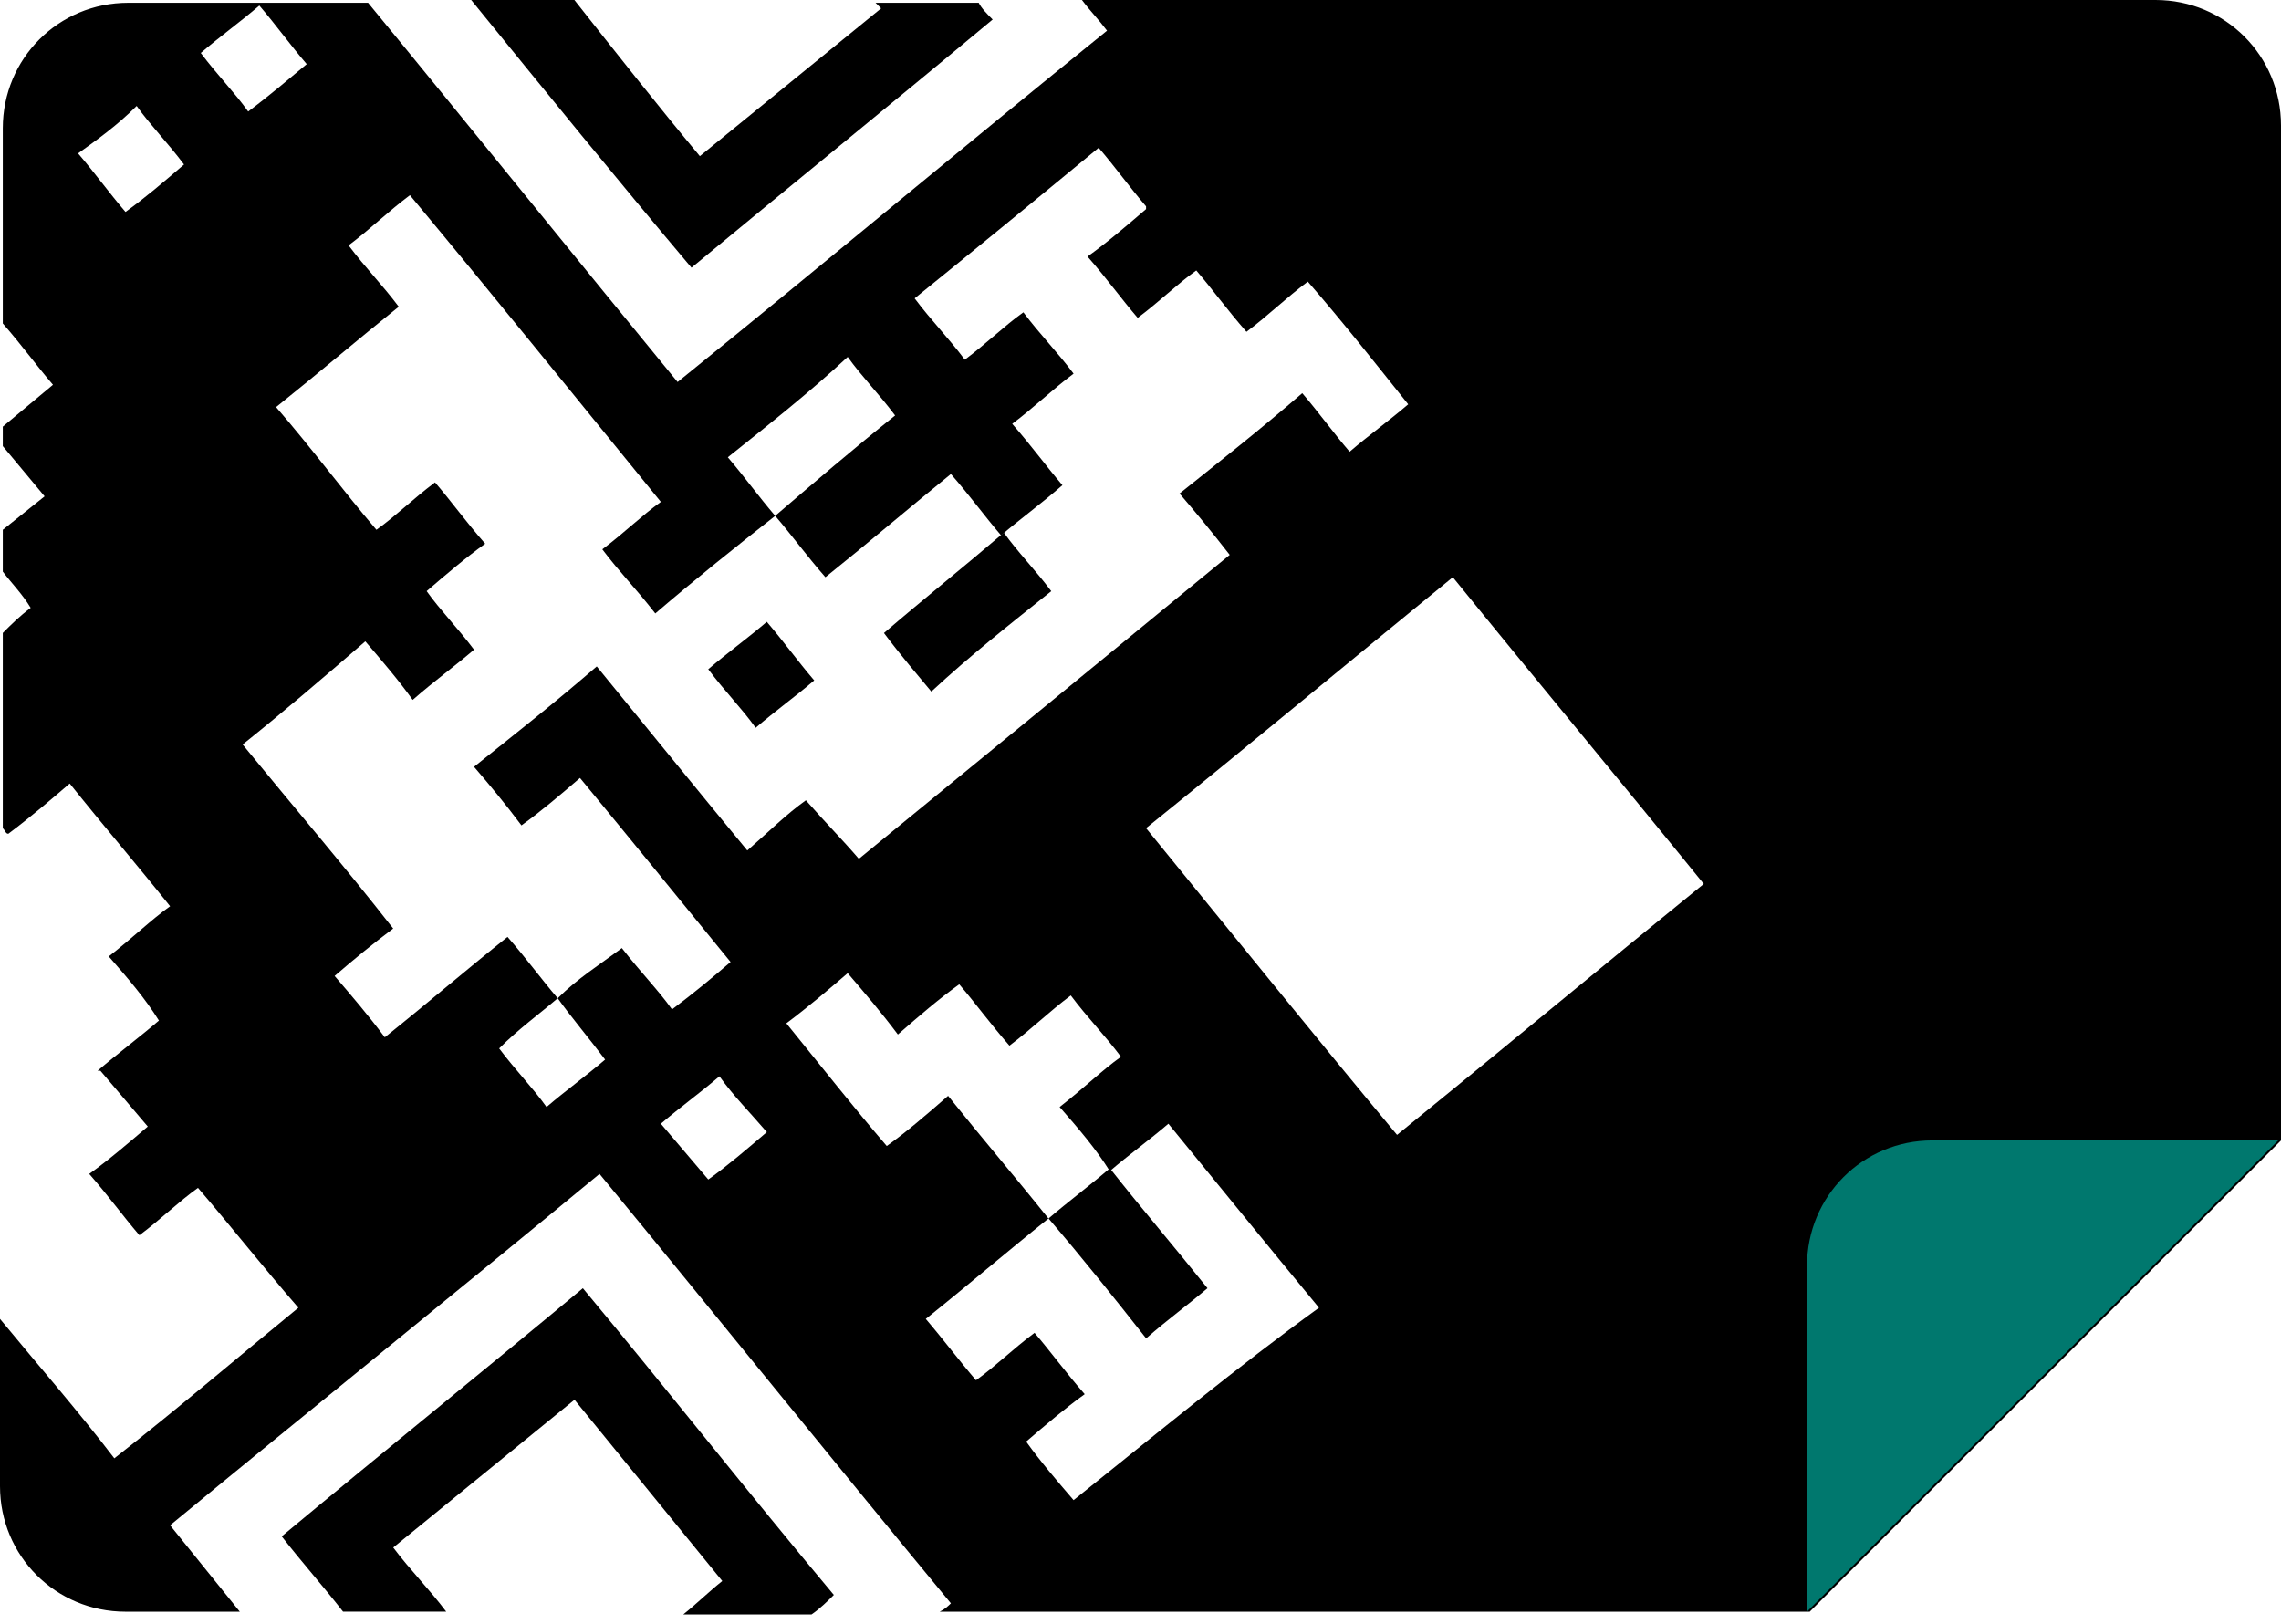 <svg width="66" height="47" viewBox="0 0 66 47" fill="none" xmlns="http://www.w3.org/2000/svg">
<path d="M4.276 32.597C3.711 33.081 3.147 33.565 2.582 33.968C3.147 34.614 3.55 35.178 4.034 35.743C4.68 35.259 5.164 34.775 5.729 34.372C6.697 35.501 7.584 36.631 8.633 37.841C6.858 39.293 5.164 40.746 3.308 42.198C2.259 40.826 1.13 39.535 0 38.164V43.005C0 45.022 1.614 46.636 3.631 46.636H6.939C6.293 45.829 5.567 44.941 4.922 44.135C9.037 40.746 13.152 37.438 17.347 33.968C20.736 38.083 24.044 42.198 27.514 46.394C27.433 46.474 27.352 46.555 27.191 46.636H52.364L66 33V3.631C66 1.614 64.386 0 62.369 0H31.306C31.548 0.323 31.79 0.565 32.032 0.888C27.836 4.276 23.802 7.665 19.606 11.054C16.621 7.423 13.636 3.712 10.65 0.081H3.712C1.694 0.081 0.081 1.694 0.081 3.712V6.374V9.359C0.645 10.005 1.049 10.57 1.533 11.134C1.049 11.538 0.565 11.941 0.081 12.345V12.909C0.484 13.394 0.888 13.878 1.291 14.362C0.888 14.685 0.484 15.007 0.081 15.33V16.54C0.323 16.863 0.645 17.186 0.888 17.589C0.565 17.831 0.323 18.073 0.081 18.315V20.09V23.963C0.161 24.044 0.161 24.125 0.242 24.125C0.888 23.641 1.452 23.157 2.017 22.672C2.985 23.883 3.954 25.012 4.922 26.223C4.357 26.626 3.873 27.11 3.147 27.675C3.712 28.32 4.196 28.885 4.599 29.531C4.034 30.015 3.389 30.499 2.824 30.983H2.905L4.276 32.597ZM7.504 0.161C7.988 0.726 8.391 1.291 8.875 1.856C8.391 2.259 7.826 2.743 7.181 3.227C6.778 2.663 6.293 2.178 5.809 1.533C6.374 1.049 6.939 0.645 7.504 0.161ZM3.954 3.066C4.357 3.631 4.841 4.115 5.325 4.76C4.76 5.244 4.196 5.729 3.631 6.132C3.147 5.567 2.743 5.002 2.259 4.438C2.824 4.034 3.389 3.631 3.954 3.066ZM16.137 28.885C16.54 29.45 17.024 30.015 17.509 30.66C16.944 31.144 16.379 31.548 15.814 32.032C15.411 31.467 14.927 30.983 14.443 30.337C15.007 29.773 15.572 29.369 16.137 28.885C16.137 28.804 16.137 28.804 16.137 28.885C15.653 28.32 15.249 27.756 14.685 27.11C13.474 28.078 12.345 29.047 11.134 30.015C10.65 29.369 10.166 28.804 9.682 28.24C10.247 27.756 10.731 27.352 11.377 26.868C9.924 25.012 8.472 23.318 7.02 21.543V21.462V21.543C8.23 20.575 9.359 19.606 10.57 18.558C11.054 19.122 11.538 19.687 11.941 20.252C12.587 19.687 13.152 19.284 13.716 18.799C13.232 18.154 12.748 17.67 12.345 17.105C12.909 16.621 13.474 16.137 14.039 15.733C13.474 15.088 13.071 14.523 12.587 13.958C11.941 14.443 11.457 14.927 10.892 15.33C9.924 14.2 9.037 12.99 7.988 11.78C9.198 10.812 10.328 9.844 11.538 8.875C11.054 8.23 10.57 7.746 10.086 7.1C10.731 6.616 11.215 6.132 11.861 5.648C14.281 8.553 16.621 11.457 19.122 14.523C18.558 14.927 18.073 15.411 17.428 15.895C17.912 16.54 18.396 17.024 18.961 17.751C20.09 16.782 21.301 15.814 22.43 14.927H22.511H22.43C21.946 14.362 21.543 13.797 21.059 13.232C22.269 12.264 23.398 11.377 24.528 10.328C24.931 10.892 25.416 11.377 25.9 12.022C24.689 12.99 23.56 13.958 22.43 14.927C22.914 15.491 23.318 16.056 23.883 16.702C25.093 15.733 26.223 14.765 27.514 13.716C28.078 14.362 28.482 14.927 28.966 15.491C29.531 15.007 30.095 14.604 30.741 14.039C30.257 13.474 29.853 12.909 29.288 12.264C29.934 11.78 30.418 11.296 31.064 10.812C30.579 10.166 30.095 9.682 29.611 9.037C29.047 9.44 28.562 9.924 27.917 10.408C27.433 9.763 26.949 9.279 26.465 8.633C28.159 7.262 29.934 5.809 31.79 4.276C32.274 4.841 32.677 5.406 33.161 5.971V6.051C32.597 6.535 32.032 7.02 31.467 7.423C32.032 8.068 32.435 8.633 32.919 9.198C33.565 8.714 34.049 8.23 34.614 7.826C35.098 8.391 35.501 8.956 36.066 9.601C36.712 9.117 37.196 8.633 37.841 8.149C38.89 9.359 39.778 10.489 40.746 11.699C40.181 12.183 39.616 12.587 39.051 13.071C38.567 12.506 38.164 11.941 37.68 11.377C36.469 12.425 35.34 13.313 34.13 14.281C34.614 14.846 35.017 15.33 35.582 16.056C31.951 19.042 28.401 21.946 24.851 24.851C24.367 24.286 23.883 23.802 23.318 23.157C22.753 23.56 22.269 24.044 21.623 24.609C20.09 22.753 18.719 21.059 17.267 19.284C16.056 20.332 14.927 21.22 13.716 22.188C14.2 22.753 14.604 23.237 15.088 23.883C15.653 23.479 16.218 22.995 16.782 22.511C18.315 24.367 19.687 26.061 21.139 27.836C20.575 28.32 20.09 28.724 19.445 29.208C19.042 28.643 18.558 28.159 17.993 27.433C17.347 27.917 16.702 28.32 16.137 28.885C16.137 28.885 16.137 28.804 16.137 28.885ZM26.223 26.626C26.223 26.545 26.223 26.545 26.223 26.626C26.223 26.545 26.223 26.545 26.223 26.626ZM19.122 32.516C19.687 32.032 20.252 31.628 20.817 31.144C21.22 31.709 21.704 32.193 22.188 32.758C21.623 33.242 21.059 33.726 20.494 34.13C20.01 33.565 19.606 33.081 19.122 32.516ZM31.064 43.408C30.579 42.843 30.095 42.279 29.692 41.714C30.257 41.23 30.822 40.746 31.386 40.342C30.822 39.697 30.418 39.132 29.934 38.567C29.288 39.051 28.804 39.535 28.24 39.939C27.756 39.374 27.271 38.729 26.787 38.164C27.998 37.196 29.127 36.227 30.337 35.259C29.369 34.049 28.401 32.919 27.433 31.709C26.787 32.274 26.223 32.758 25.658 33.161C24.689 32.032 23.802 30.902 22.753 29.611C23.398 29.127 23.963 28.643 24.528 28.159C25.012 28.724 25.496 29.288 25.98 29.934C26.626 29.369 27.191 28.885 27.756 28.482C28.24 29.047 28.643 29.611 29.208 30.257C29.853 29.773 30.337 29.288 30.983 28.804C31.467 29.45 31.951 29.934 32.435 30.579C31.87 30.983 31.386 31.467 30.66 32.032C31.225 32.677 31.709 33.242 32.112 33.888C32.677 33.403 33.242 33 33.807 32.516C35.259 34.291 36.631 35.985 38.164 37.841C35.824 39.535 33.484 41.472 31.064 43.408ZM40.423 32.839C38.002 29.934 35.663 27.029 33.161 23.963C36.066 21.623 38.971 19.203 42.037 16.702C44.457 19.687 46.878 22.592 49.298 25.577C46.313 27.998 43.408 30.418 40.423 32.839Z" fill="black"/>
<path d="M34.938 37.275C33.97 36.065 33.002 34.935 32.114 33.806C31.549 34.29 30.904 34.774 30.339 35.258C31.307 36.387 32.275 37.598 33.163 38.727C33.808 38.163 34.373 37.759 34.938 37.275Z" fill="black"/>
<path d="M30.418 17.106C29.933 16.461 29.449 15.977 29.046 15.412C27.916 16.38 26.706 17.348 25.577 18.317C26.061 18.962 26.545 19.527 26.948 20.011C28.078 18.962 29.207 18.075 30.418 17.106Z" fill="black"/>
<path d="M8.151 44.456C8.716 45.183 9.361 45.909 9.926 46.635H12.911C12.427 45.989 11.862 45.425 11.378 44.779C13.153 43.327 14.848 41.955 16.623 40.503C18.075 42.278 19.447 43.972 20.899 45.748C20.496 46.07 20.173 46.393 19.77 46.716H23.481C23.723 46.554 23.965 46.312 24.127 46.151C21.625 43.166 19.285 40.18 16.865 37.276C13.96 39.696 11.056 42.036 8.151 44.456Z" fill="black"/>
<path d="M28.722 0.565C28.561 0.403 28.399 0.242 28.319 0.081H25.334C25.414 0.161 25.414 0.161 25.495 0.242C23.72 1.694 22.025 3.066 20.25 4.518C19.04 3.066 17.83 1.533 16.62 0H13.634C15.732 2.582 17.83 5.164 20.008 7.746C22.832 5.406 25.818 2.985 28.722 0.565Z" fill="black"/>
<path d="M23.559 19.688C23.075 19.123 22.672 18.558 22.187 17.993C21.623 18.477 21.058 18.881 20.493 19.365C20.977 20.01 21.461 20.494 21.865 21.059C22.429 20.575 22.994 20.172 23.559 19.688Z" fill="black"/>
<path d="M52.285 36.63V46.635L65.92 32.999H55.915C53.898 32.999 52.285 34.612 52.285 36.63Z" fill="#00786E"/>
</svg>
